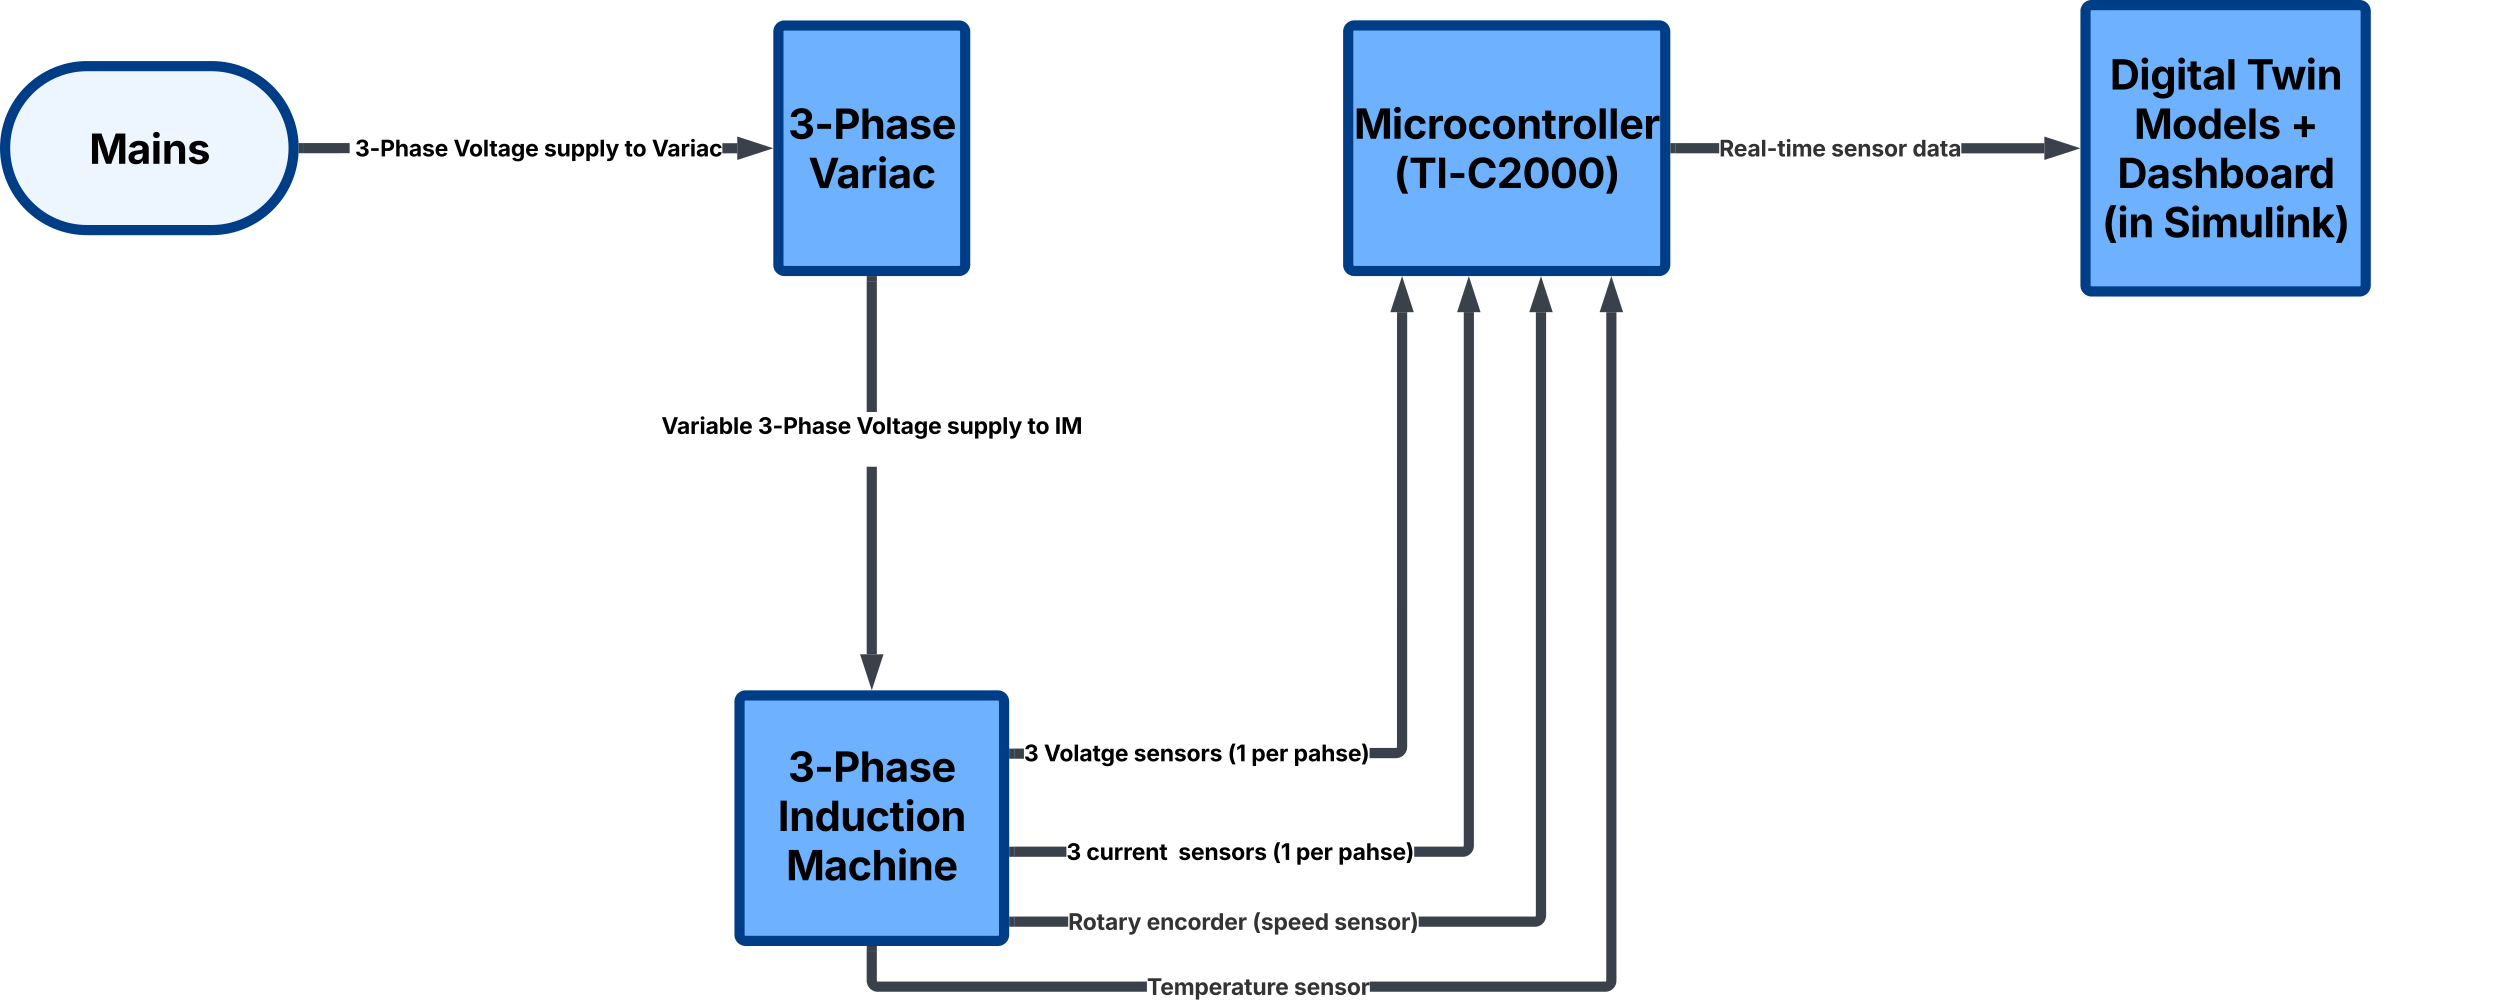 <svg xmlns="http://www.w3.org/2000/svg" xmlns:xlink="http://www.w3.org/1999/xlink" xmlns:lucid="lucid" width="2456.98" height="983.15"><g transform="translate(2125 185)" lucid:page-tab-id="0_0"><path d="M-1916.98-120c44.5 0 80.56 36.07 80.56 80.56 0 44.5-36.07 80.57-80.56 80.57h-122.46c-44.5 0-80.56-36.07-80.56-80.57 0-44.5 36.07-80.56 80.56-80.56z" stroke="#003d87" stroke-width="10" fill="#edf5ff"/><use xlink:href="#a" transform="matrix(1,0,0,1,-2115,-115) translate(77.684 91)"/><path d="M-1360-153.9a6 6 0 0 1 6-6h171.58a6 6 0 0 1 6 6V75.33a6 6 0 0 1-6 6H-1354a6 6 0 0 1-6-6z" stroke="#003d87" stroke-width="10" fill="#6db1ff"/><use xlink:href="#b" transform="matrix(1,0,0,1,-1348,-147.898) translate(-2.402 99.352)"/><use xlink:href="#c" transform="matrix(1,0,0,1,-1348,-147.898) translate(17.549 147.75)"/><path d="M-1400.44-44.26v9.95h-14.58v-9.96zm-425.98 9.8v-9.95h45.02v9.94z" stroke="#3a414a" stroke-width=".05" fill="#3a414a"/><path d="M-1826.3-34.46h-5.27l.15-4.92-.02-1.78-.16-3.25h5.3z" fill="#3a414a"/><path stroke="#3a414a" stroke-width=".05" fill="#3a414a"/><path d="M-1381.18-39.28l-14.27 4.63v-9.27z" fill="#3a414a"/><path d="M-1365.08-39.28l-35.34 11.48v-22.97z" stroke="#3a414a" stroke-width=".05" fill="#3a414a"/><use xlink:href="#d" transform="matrix(1,0,0,1,-1781.397,-52.804) translate(0 21.528)"/><use xlink:href="#e" transform="matrix(1,0,0,1,-1781.397,-52.804) translate(5.263 21.528)"/><use xlink:href="#f" transform="matrix(1,0,0,1,-1781.397,-52.804) translate(102.083 21.528)"/><use xlink:href="#g" transform="matrix(1,0,0,1,-1781.397,-52.804) translate(190.983 21.528)"/><use xlink:href="#h" transform="matrix(1,0,0,1,-1781.397,-52.804) translate(270.171 21.528)"/><use xlink:href="#i" transform="matrix(1,0,0,1,-1781.397,-52.804) translate(296.984 21.528)"/><path d="M-1398.2 504.48a6 6 0 0 1 6-6h248a6 6 0 0 1 6 6V733.7a6 6 0 0 1-6 6h-248a6 6 0 0 1-6-6z" stroke="#003d87" stroke-width="10" fill="#6db1ff"/><use xlink:href="#b" transform="matrix(1,0,0,1,-1386.211,510.481) translate(35.598 72.812)"/><use xlink:href="#j" transform="matrix(1,0,0,1,-1386.211,510.481) translate(25.646 121.211)"/><use xlink:href="#k" transform="matrix(1,0,0,1,-1386.211,510.481) translate(33.752 169.609)"/><path d="M-1263.24 458.04h-9.95V273.7h9.96zm0-238.13h-9.95V91.34h9.96z" stroke="#3a414a" stroke-width=".05" fill="#3a414a"/><path d="M-1263.24 91.46h-9.95v-5.13h9.96z" fill="#3a414a"/><path stroke="#3a414a" stroke-width=".05" fill="#3a414a"/><path d="M-1268.2 477.3l-4.65-14.26h9.27z" fill="#3a414a"/><path d="M-1268.2 493.4l-11.5-35.34h22.97z" stroke="#3a414a" stroke-width=".05" fill="#3a414a"/><use xlink:href="#l" transform="matrix(1,0,0,1,-1474.965,219.911) translate(0 21.528)"/><use xlink:href="#e" transform="matrix(1,0,0,1,-1474.965,219.911) translate(94.846 21.528)"/><use xlink:href="#f" transform="matrix(1,0,0,1,-1474.965,219.911) translate(191.667 21.528)"/><use xlink:href="#g" transform="matrix(1,0,0,1,-1474.965,219.911) translate(280.566 21.528)"/><use xlink:href="#h" transform="matrix(1,0,0,1,-1474.965,219.911) translate(359.755 21.528)"/><use xlink:href="#m" transform="matrix(1,0,0,1,-1474.965,219.911) translate(386.567 21.528)"/><use xlink:href="#n" transform="matrix(1,0,0,1,-1474.965,219.911) translate(0 48.416)"/><path d="M-800-154a6 6 0 0 1 6-6h299.58a6 6 0 0 1 6 6V75.33a6 6 0 0 1-6 6H-794a6 6 0 0 1-6-6z" stroke="#003d87" stroke-width="10" fill="#6db1ff"/><use xlink:href="#o" transform="matrix(1,0,0,1,-788,-148) translate(-6.371 99.352)"/><use xlink:href="#p" transform="matrix(1,0,0,1,-788,-148) translate(32.75 147.75)"/><path d="M-75.37-174a6 6 0 0 1 6-6H194a6 6 0 0 1 6 6V95.43a6 6 0 0 1-6 6H-69.37a6 6 0 0 1-6-6z" stroke="#003d87" stroke-width="10" fill="#6db1ff"/><use xlink:href="#q" transform="matrix(1,0,0,1,-63.368,-168) translate(11.918 71)"/><use xlink:href="#r" transform="matrix(1,0,0,1,-63.368,-168) translate(146.137 71)"/><use xlink:href="#s" transform="matrix(1,0,0,1,-63.368,-168) translate(35.648 119.398)"/><use xlink:href="#t" transform="matrix(1,0,0,1,-63.368,-168) translate(189.203 119.398)"/><use xlink:href="#u" transform="matrix(1,0,0,1,-63.368,-168) translate(19.35 167.797)"/><use xlink:href="#v" transform="matrix(1,0,0,1,-63.368,-168) translate(4.203 216.195)"/><use xlink:href="#w" transform="matrix(1,0,0,1,-63.368,-168) translate(64.496 216.195)"/><path d="M-1118.7 560.68h-9.5v-9.95h9.5zm376.62-11.38l-.12 1.52-.4 1.68-.66 1.6-.9 1.46-1.12 1.3-1.3 1.13-1.5.9-1.58.65-1.68.4-1.52.13h-26.1v-9.95h25.7l.36-.03.16-.04.14-.06.14-.08.12-.1.1-.12.1-.14.05-.15.04-.14.03-.35V121.8h9.95z" stroke="#3a414a" stroke-width=".05" fill="#3a414a"/><path d="M-1128.08 560.68h-5.13v-9.95h5.12z" fill="#3a414a"/><path stroke="#3a414a" stroke-width=".05" fill="#3a414a"/><path d="M-742.42 116.78h-9.27l4.65-14.27z" fill="#3a414a"/><path d="M-735.57 121.75h-22.97l11.5-35.34z" stroke="#3a414a" stroke-width=".05" fill="#3a414a"/><use xlink:href="#x" transform="matrix(1,0,0,1,-1118.688,541.658) translate(0 21.528)"/><use xlink:href="#y" transform="matrix(1,0,0,1,-1118.688,541.658) translate(19.607 21.528)"/><use xlink:href="#z" transform="matrix(1,0,0,1,-1118.688,541.658) translate(107.856 21.528)"/><use xlink:href="#A" transform="matrix(1,0,0,1,-1118.688,541.658) translate(200.206 21.528)"/><use xlink:href="#B" transform="matrix(1,0,0,1,-1118.688,541.658) translate(223.427 21.528)"/><use xlink:href="#C" transform="matrix(1,0,0,1,-1118.688,541.658) translate(264.985 21.528)"/><path d="M-1076.97 657.06h-51.24v-9.95h51.23zm400.5-10.78l-.12 1.52-.4 1.68-.65 1.6-.9 1.46-1.13 1.32-1.3 1.12-1.48.9-1.6.66-1.67.4-1.52.12h-47.88v-9.95h47.5l.34-.02.16-.04.15-.06.15-.08.12-.1.1-.12.08-.14.06-.14.05-.16.03-.35V121.77h9.95z" stroke="#3a414a" stroke-width=".05" fill="#3a414a"/><path d="M-1128.08 657.06h-5.13v-9.95h5.12z" fill="#3a414a"/><path stroke="#3a414a" stroke-width=".05" fill="#3a414a"/><path d="M-676.8 116.78h-9.28l4.63-14.27z" fill="#3a414a"/><path d="M-669.96 121.75h-22.97l11.48-35.34z" stroke="#3a414a" stroke-width=".05" fill="#3a414a"/><g><use xlink:href="#x" transform="matrix(1,0,0,1,-1076.966,638.64) translate(0 21.528)"/><use xlink:href="#D" transform="matrix(1,0,0,1,-1076.966,638.64) translate(19.607 21.528)"/><use xlink:href="#z" transform="matrix(1,0,0,1,-1076.966,638.64) translate(109.972 21.528)"/><use xlink:href="#A" transform="matrix(1,0,0,1,-1076.966,638.64) translate(202.322 21.528)"/><use xlink:href="#B" transform="matrix(1,0,0,1,-1076.966,638.64) translate(225.543 21.528)"/><use xlink:href="#C" transform="matrix(1,0,0,1,-1076.966,638.64) translate(267.101 21.528)"/></g><path d="M-1075.24 725.8h-52.97v-9.96h52.96zm469.7-10.8l-.13 1.53-.4 1.68-.66 1.6-.9 1.47-1.12 1.3-1.3 1.13-1.48.9-1.6.66-1.67.4-1.53.13h-114.34v-9.96h113.95l.36-.03.15-.03.14-.06.13-.07.12-.1.1-.13.08-.13.06-.15.04-.15.02-.36V121.8h9.96z" stroke="#3a414a" stroke-width=".05" fill="#3a414a"/><path d="M-1128.08 725.8h-5.13v-9.96h5.12z" fill="#3a414a"/><path stroke="#3a414a" stroke-width=".05" fill="#3a414a"/><path d="M-605.9 116.78h-9.26l4.64-14.27z" fill="#3a414a"/><path d="M-599.04 121.75H-622l11.48-35.34z" stroke="#3a414a" stroke-width=".05" fill="#3a414a"/><g><use xlink:href="#E" transform="matrix(1,0,0,1,-1075.24,707.366) translate(0 21.528)"/><use xlink:href="#F" transform="matrix(1,0,0,1,-1075.24,707.366) translate(77.138 21.528)"/><use xlink:href="#G" transform="matrix(1,0,0,1,-1075.24,707.366) translate(180.979 21.528)"/><use xlink:href="#H" transform="matrix(1,0,0,1,-1075.24,707.366) translate(261.556 21.528)"/></g><path d="M-1263.24 778.5l.03.37.03.15.06.15.07.13.1.12.13.1.13.1.15.05.15.04.35.03h264.23v9.95h-264.6l-1.53-.1-1.68-.42-1.6-.66-1.47-.9-1.3-1.12-1.13-1.3-.9-1.48-.66-1.6-.4-1.67-.13-1.52v-29.2h9.96zm726.85.4l-.1 1.53-.4 1.68-.67 1.6-.9 1.47-1.13 1.3-1.3 1.13-1.48.9-1.6.66-1.67.4-1.52.12h-231.5v-9.95h231.1l.36-.02.15-.03.14-.06.13-.07.12-.1.1-.13.08-.13.06-.15.03-.15.03-.36V121.8h9.95z" stroke="#3a414a" stroke-width=".05" fill="#3a414a"/><path d="M-1263.24 749.84h-9.95v-5.13h9.96z" fill="#3a414a"/><path stroke="#3a414a" stroke-width=".05" fill="#3a414a"/><path d="M-536.73 116.78H-546l4.63-14.27z" fill="#3a414a"/><path d="M-529.88 121.75h-22.97l11.48-35.34z" stroke="#3a414a" stroke-width=".05" fill="#3a414a"/><g><use xlink:href="#I" transform="matrix(1,0,0,1,-997.795,771.265) translate(0 21.528)"/><use xlink:href="#J" transform="matrix(1,0,0,1,-997.795,771.265) translate(144.488 21.528)"/></g><path d="M-115.8-44.26l-.02 9.95-81.6-.02v-9.95zm-319.62-.04v9.95h-43v-9.96z" stroke="#3a414a" stroke-width=".05" fill="#3a414a"/><path d="M-478.3-44.3v9.94h-5.12v-9.95z" fill="#3a414a"/><path stroke="#3a414a" stroke-width=".05" fill="#3a414a"/><path d="M-96.55-39.28l-14.27 4.63v-9.27z" fill="#3a414a"/><path d="M-80.45-39.28L-115.8-27.8v-22.97z" stroke="#3a414a" stroke-width=".05" fill="#3a414a"/><g><use xlink:href="#K" transform="matrix(1,0,0,1,-435.42,-52.757) translate(0 21.528)"/><use xlink:href="#L" transform="matrix(1,0,0,1,-435.42,-52.757) translate(110.037 21.528)"/><use xlink:href="#M" transform="matrix(1,0,0,1,-435.42,-52.757) translate(189.941 21.528)"/></g><defs><path d="M135 0v-1490h468l242 684c30 94 76 293 111 455 34-161 80-360 110-455l238-684h470V0h-307c0-447-3-765 11-1227-122 503-246 788-395 1227H826C676-435 552-717 427-1215c15 453 11 775 11 1215H135" id="N"/><path d="M440 22C227 22 68-92 68-313c0-250 202-322 422-343 195-21 271-24 271-105 0-95-63-149-175-149-116 0-187 57-211 129l-275-46c57-194 237-305 487-305 240 0 474 108 474 379V0H777v-155h-10C713-51 605 22 440 22zm85-211c140 0 238-93 238-211v-121c-37 26-156 42-222 51-111 16-185 59-185 149 0 87 70 132 169 132" id="O"/><path d="M128 0v-1118h300V0H128zm150-1264c-91 0-165-68-165-154 0-85 74-154 165-154 90 0 165 69 165 154 0 86-75 154-165 154" id="P"/><path d="M428-647V0H128v-1118h283l4 231c63-156 176-245 348-245 232 0 384 159 384 421V0H847v-659c0-139-76-222-202-222-128 0-217 86-217 234" id="Q"/><path d="M572 22C302 22 117-98 78-306l279-48c29 105 101 156 224 156 114 0 185-48 185-115 0-118-228-130-337-155-215-49-322-150-322-317 0-215 187-347 470-347 265 0 424 116 466 298l-266 47c-24-76-87-130-196-130-98 0-174 46-174 113 0 56 38 95 144 117l201 40c216 44 320 143 320 302 0 220-207 367-500 367" id="R"/><g id="a"><use transform="matrix(0.02,0,0,0.02,0,0)" xlink:href="#N"/><use transform="matrix(0.02,0,0,0.02,37.266,0)" xlink:href="#O"/><use transform="matrix(0.02,0,0,0.02,60.488,0)" xlink:href="#P"/><use transform="matrix(0.02,0,0,0.02,71.328,0)" xlink:href="#Q"/><use transform="matrix(0.02,0,0,0.02,96.23,0)" xlink:href="#R"/></g><path d="M659 20C335 20 103-159 99-418h307c5 112 113 185 254 185 147 0 250-83 250-204 0-123-105-209-278-209H494v-227h138c145 0 246-81 246-200 0-115-87-193-216-193-130 0-237 73-240 189H128c4-255 233-433 536-433 306 0 510 185 510 418 0 167-114 285-279 317v11c217 29 333 162 333 347 0 254-237 437-569 437" id="S"/><path d="M818-733v240H140v-240h678" id="T"/><path d="M135 0v-1490h581c339 0 533 210 533 503 0 295-197 500-540 500H440V0H135zm305-733h220c186 0 274-104 274-254s-88-251-275-251H440v505" id="U"/><path d="M428-647V0H128v-1490h294v586c65-146 175-228 341-228 232 0 385 159 385 421V0H847v-659c0-139-76-222-202-222-128 0-217 86-217 234" id="V"/><path d="M633 22C291 22 81-200 81-553c0-345 210-579 537-579 292 0 525 185 525 567v84H378c7 183 109 277 260 277 105 0 184-46 216-132l272 51C1071-99 893 22 633 22zM380-669h474c-15-146-94-237-233-237-143 0-229 99-241 237" id="W"/><g id="b"><use transform="matrix(0.02,0,0,0.02,0,0)" xlink:href="#S"/><use transform="matrix(0.02,0,0,0.02,25.82,0)" xlink:href="#T"/><use transform="matrix(0.02,0,0,0.02,44.531,0)" xlink:href="#U"/><use transform="matrix(0.02,0,0,0.02,70.449,0)" xlink:href="#V"/><use transform="matrix(0.02,0,0,0.02,95.352,0)" xlink:href="#O"/><use transform="matrix(0.02,0,0,0.02,118.574,0)" xlink:href="#R"/><use transform="matrix(0.02,0,0,0.02,140.977,0)" xlink:href="#W"/></g><path d="M571 0L49-1490h339c138 427 271 775 384 1244 111-471 237-815 371-1244h337L970 0H571" id="X"/><path d="M128 0v-1118h290v195h12c54-169 184-238 367-200v268c-27-8-86-15-130-15-138 0-239 95-239 234V0H128" id="Y"/><path d="M628 22C291 22 81-210 81-554c0-346 210-578 547-578 265 0 455 142 497 372l-279 52c-25-116-99-188-215-188-160 0-244 139-244 341 0 200 84 341 244 341 116 0 193-74 217-195l279 51C1085-123 896 22 628 22" id="Z"/><g id="c"><use transform="matrix(0.02,0,0,0.02,0,0)" xlink:href="#X"/><use transform="matrix(0.02,0,0,0.02,27.5,0)" xlink:href="#O"/><use transform="matrix(0.02,0,0,0.02,50.723,0)" xlink:href="#Y"/><use transform="matrix(0.02,0,0,0.02,67.305,0)" xlink:href="#P"/><use transform="matrix(0.02,0,0,0.02,78.145,0)" xlink:href="#O"/><use transform="matrix(0.02,0,0,0.02,101.367,0)" xlink:href="#Z"/></g><g id="e"><use transform="matrix(0.011,0,0,0.011,0,0)" xlink:href="#S"/><use transform="matrix(0.011,0,0,0.011,14.345,0)" xlink:href="#T"/><use transform="matrix(0.011,0,0,0.011,24.74,0)" xlink:href="#U"/><use transform="matrix(0.011,0,0,0.011,39.138,0)" xlink:href="#V"/><use transform="matrix(0.011,0,0,0.011,52.973,0)" xlink:href="#O"/><use transform="matrix(0.011,0,0,0.011,65.875,0)" xlink:href="#R"/><use transform="matrix(0.011,0,0,0.011,78.32,0)" xlink:href="#W"/></g><path d="M628 22C291 22 81-210 81-554c0-346 210-578 547-578 336 0 547 232 547 578 0 344-211 576-547 576zm0-236c160 0 242-146 242-341 0-197-82-341-242-341S387-753 387-555c0 195 81 341 241 341" id="aa"/><path d="M428-1490V0H128v-1490h300" id="ab"/><path d="M683-1118v229H474v562c0 71 29 104 102 104 23 0 73-7 95-13l43 225C647 9 580 16 520 16 296 16 174-96 174-301v-588H20v-229h154v-266h300v266h209" id="ac"/><path d="M625 442c-280 0-454-114-503-274l258-72c28 63 97 128 243 128 153 0 246-69 246-216v-206h-23C805-108 717-16 536-16 284-16 81-191 81-561c0-378 208-571 456-571 188 0 280 113 321 202h13v-188h295V-9c0 303-226 451-541 451zm5-686c153 0 240-119 240-319 0-198-86-329-240-329-158 0-241 137-241 329 0 195 85 319 241 319" id="ad"/><g id="f"><use transform="matrix(0.011,0,0,0.011,0,0)" xlink:href="#X"/><use transform="matrix(0.011,0,0,0.011,15.234,0)" xlink:href="#aa"/><use transform="matrix(0.011,0,0,0.011,28.863,0)" xlink:href="#ab"/><use transform="matrix(0.011,0,0,0.011,35.211,0)" xlink:href="#ac"/><use transform="matrix(0.011,0,0,0.011,43.457,0)" xlink:href="#O"/><use transform="matrix(0.011,0,0,0.011,56.359,0)" xlink:href="#ad"/><use transform="matrix(0.011,0,0,0.011,70.399,0)" xlink:href="#W"/></g><path d="M513 14c-232 0-385-159-385-421v-711h300v659c0 139 76 222 202 222 127 0 217-86 217-234v-647h301V0H864l-4-232C797-74 683 14 513 14" id="ae"/><path d="M128 418v-1536h295v188h14c41-89 129-202 319-202 248 0 453 193 453 575 0 372-197 576-455 576-183 0-275-108-317-198h-9v597H128zm534-640c156 0 240-139 240-336 0-196-83-334-240-334-154 0-241 131-241 334 0 202 88 336 241 336" id="af"/><path d="M120 396l69-226c123 42 245 23 254-107l8-60L31-1118h319c87 288 199 559 259 872 72-308 185-583 277-872h315L726 132c-68 181-186 294-410 294-79 0-153-13-196-30" id="ag"/><g id="g"><use transform="matrix(0.011,0,0,0.011,0,0)" xlink:href="#R"/><use transform="matrix(0.011,0,0,0.011,12.446,0)" xlink:href="#ae"/><use transform="matrix(0.011,0,0,0.011,26.28,0)" xlink:href="#af"/><use transform="matrix(0.011,0,0,0.011,40.289,0)" xlink:href="#af"/><use transform="matrix(0.011,0,0,0.011,54.297,0)" xlink:href="#ab"/><use transform="matrix(0.011,0,0,0.011,60.547,0)" xlink:href="#ag"/></g><g id="h"><use transform="matrix(0.011,0,0,0.011,0,0)" xlink:href="#ac"/><use transform="matrix(0.011,0,0,0.011,7.921,0)" xlink:href="#aa"/></g><g id="i"><use transform="matrix(0.011,0,0,0.011,0,0)" xlink:href="#X"/><use transform="matrix(0.011,0,0,0.011,15.278,0)" xlink:href="#O"/><use transform="matrix(0.011,0,0,0.011,28.179,0)" xlink:href="#Y"/><use transform="matrix(0.011,0,0,0.011,37.391,0)" xlink:href="#P"/><use transform="matrix(0.011,0,0,0.011,43.414,0)" xlink:href="#O"/><use transform="matrix(0.011,0,0,0.011,56.315,0)" xlink:href="#Z"/></g><path d="M440-1490V0H135v-1490h305" id="ah"/><path d="M537 19C279 19 81-185 81-557c0-382 206-575 454-575 190 0 278 113 318 202h10v-560h300V0H868v-179h-15C812-89 719 19 537 19zm92-241c153 0 240-134 240-336 0-203-86-334-240-334-158 0-240 138-240 334 0 197 84 336 240 336" id="ai"/><g id="j"><use transform="matrix(0.02,0,0,0.02,0,0)" xlink:href="#ah"/><use transform="matrix(0.02,0,0,0.02,11.23,0)" xlink:href="#Q"/><use transform="matrix(0.02,0,0,0.02,36.133,0)" xlink:href="#ai"/><use transform="matrix(0.02,0,0,0.02,61.348,0)" xlink:href="#ae"/><use transform="matrix(0.02,0,0,0.02,86.25,0)" xlink:href="#Z"/><use transform="matrix(0.02,0,0,0.02,109.785,0)" xlink:href="#ac"/><use transform="matrix(0.02,0,0,0.02,124.434,0)" xlink:href="#P"/><use transform="matrix(0.02,0,0,0.02,135.273,0)" xlink:href="#aa"/><use transform="matrix(0.02,0,0,0.02,159.805,0)" xlink:href="#Q"/></g><g id="k"><use transform="matrix(0.02,0,0,0.02,0,0)" xlink:href="#N"/><use transform="matrix(0.02,0,0,0.02,37.266,0)" xlink:href="#O"/><use transform="matrix(0.02,0,0,0.02,60.488,0)" xlink:href="#Z"/><use transform="matrix(0.02,0,0,0.02,84.023,0)" xlink:href="#V"/><use transform="matrix(0.02,0,0,0.02,108.926,0)" xlink:href="#P"/><use transform="matrix(0.02,0,0,0.02,119.766,0)" xlink:href="#Q"/><use transform="matrix(0.02,0,0,0.02,144.668,0)" xlink:href="#W"/></g><path d="M754 19C571 19 479-89 437-179h-14V0H128v-1490h300v560h9c41-89 129-202 319-202 248 0 453 193 453 575 0 372-197 576-455 576zm-92-241c156 0 240-139 240-336 0-196-83-334-240-334-154 0-241 131-241 334 0 202 88 336 241 336" id="aj"/><g id="l"><use transform="matrix(0.011,0,0,0.011,0,0)" xlink:href="#X"/><use transform="matrix(0.011,0,0,0.011,15.278,0)" xlink:href="#O"/><use transform="matrix(0.011,0,0,0.011,28.179,0)" xlink:href="#Y"/><use transform="matrix(0.011,0,0,0.011,37.391,0)" xlink:href="#P"/><use transform="matrix(0.011,0,0,0.011,43.414,0)" xlink:href="#O"/><use transform="matrix(0.011,0,0,0.011,56.315,0)" xlink:href="#aj"/><use transform="matrix(0.011,0,0,0.011,70.323,0)" xlink:href="#ab"/><use transform="matrix(0.011,0,0,0.011,76.345,0)" xlink:href="#W"/></g><g id="m"><use transform="matrix(0.011,0,0,0.011,0,0)" xlink:href="#ah"/><use transform="matrix(0.011,0,0,0.011,6.239,0)" xlink:href="#N"/></g><g id="o"><use transform="matrix(0.02,0,0,0.02,0,0)" xlink:href="#N"/><use transform="matrix(0.02,0,0,0.02,37.266,0)" xlink:href="#P"/><use transform="matrix(0.02,0,0,0.02,48.105,0)" xlink:href="#Z"/><use transform="matrix(0.02,0,0,0.02,71.641,0)" xlink:href="#Y"/><use transform="matrix(0.02,0,0,0.02,86.953,0)" xlink:href="#aa"/><use transform="matrix(0.02,0,0,0.02,111.484,0)" xlink:href="#Z"/><use transform="matrix(0.02,0,0,0.02,135.02,0)" xlink:href="#aa"/><use transform="matrix(0.02,0,0,0.02,159.551,0)" xlink:href="#Q"/><use transform="matrix(0.02,0,0,0.02,184.453,0)" xlink:href="#ac"/><use transform="matrix(0.02,0,0,0.02,199.102,0)" xlink:href="#Y"/><use transform="matrix(0.02,0,0,0.02,214.414,0)" xlink:href="#aa"/><use transform="matrix(0.02,0,0,0.02,238.945,0)" xlink:href="#ab"/><use transform="matrix(0.02,0,0,0.02,249.785,0)" xlink:href="#ab"/><use transform="matrix(0.02,0,0,0.02,260.625,0)" xlink:href="#W"/><use transform="matrix(0.02,0,0,0.02,284.453,0)" xlink:href="#Y"/></g><path d="M169-607c0-330 107-732 258-974h279c-145 311-231 674-231 974 0 262 67 512 231 886H427C258-1 169-307 169-607" id="ak"/><path d="M75-1237v-253h1217v253H837V0H531v-1237H75" id="al"/><path d="M786 20C389 20 94-260 94-744c0-487 299-766 692-766 339 0 597 194 641 529h-309c-28-162-156-258-326-258-233 0-388 179-388 495 0 323 157 493 387 493 170 0 298-97 328-259h309c-34 277-266 530-642 530" id="am"/><path d="M124 0v-220l528-495c135-132 210-216 210-336 0-133-98-215-231-215-139 0-229 88-229 233H110c0-290 214-477 523-477 315 0 525 182 525 440 0 167-80 305-385 586L548-262v11h630V0H124" id="an"/><path d="M690 20C314 20 94-261 94-744c0-482 221-766 596-766 376 0 597 284 597 766 0 483-219 764-597 764zm0-253c184 0 286-184 286-511 0-328-102-514-286-514-183 0-285 187-285 514s101 511 285 511" id="ao"/><path d="M67 279c166-379 230-627 230-886 0-300-86-663-230-974h278c151 241 258 644 258 974 0 302-90 608-258 886H67" id="ap"/><g id="p"><use transform="matrix(0.02,0,0,0.02,0,0)" xlink:href="#ak"/><use transform="matrix(0.02,0,0,0.02,15.078,0)" xlink:href="#al"/><use transform="matrix(0.02,0,0,0.02,41.777,0)" xlink:href="#ah"/><use transform="matrix(0.02,0,0,0.02,53.008,0)" xlink:href="#T"/><use transform="matrix(0.02,0,0,0.02,71.719,0)" xlink:href="#am"/><use transform="matrix(0.02,0,0,0.02,101.309,0)" xlink:href="#an"/><use transform="matrix(0.02,0,0,0.02,126.504,0)" xlink:href="#ao"/><use transform="matrix(0.02,0,0,0.02,153.477,0)" xlink:href="#ao"/><use transform="matrix(0.02,0,0,0.02,180.449,0)" xlink:href="#ao"/><use transform="matrix(0.02,0,0,0.02,207.422,0)" xlink:href="#ap"/></g><path d="M659 0H135v-1490h529c448 0 721 280 721 744 0 466-273 746-726 746zM440-263h204c287 0 437-148 437-483 0-333-150-481-435-481H440v964" id="aq"/><g id="q"><use transform="matrix(0.02,0,0,0.02,0,0)" xlink:href="#aq"/><use transform="matrix(0.02,0,0,0.02,28.887,0)" xlink:href="#P"/><use transform="matrix(0.02,0,0,0.02,39.727,0)" xlink:href="#ad"/><use transform="matrix(0.02,0,0,0.02,65,0)" xlink:href="#P"/><use transform="matrix(0.02,0,0,0.02,75.84,0)" xlink:href="#ac"/><use transform="matrix(0.02,0,0,0.02,90.684,0)" xlink:href="#O"/><use transform="matrix(0.02,0,0,0.02,113.906,0)" xlink:href="#ab"/></g><path d="M361 0L31-1118h315c68 295 127 523 188 845 63-317 128-551 199-845h276c71 296 131 525 196 846 57-321 119-552 186-846h319L1378 0h-305c-73-261-148-486-204-771C813-484 740-261 666 0H361" id="ar"/><g id="r"><use transform="matrix(0.02,0,0,0.02,0,0)" xlink:href="#al"/><use transform="matrix(0.02,0,0,0.02,24.199,0)" xlink:href="#ar"/><use transform="matrix(0.02,0,0,0.02,58.203,0)" xlink:href="#P"/><use transform="matrix(0.02,0,0,0.02,69.043,0)" xlink:href="#Q"/></g><g id="s"><use transform="matrix(0.02,0,0,0.02,0,0)" xlink:href="#N"/><use transform="matrix(0.02,0,0,0.02,37.266,0)" xlink:href="#aa"/><use transform="matrix(0.02,0,0,0.02,61.797,0)" xlink:href="#ai"/><use transform="matrix(0.02,0,0,0.02,87.012,0)" xlink:href="#W"/><use transform="matrix(0.02,0,0,0.02,110.84,0)" xlink:href="#ab"/><use transform="matrix(0.02,0,0,0.02,121.68,0)" xlink:href="#R"/></g><path d="M568-82v-393H183v-240h385v-393h254v393h386v240H822v393H568" id="as"/><use transform="matrix(0.02,0,0,0.02,0,0)" xlink:href="#as" id="t"/><g id="u"><use transform="matrix(0.02,0,0,0.02,0,0)" xlink:href="#aq"/><use transform="matrix(0.02,0,0,0.02,28.887,0)" xlink:href="#O"/><use transform="matrix(0.02,0,0,0.02,52.109,0)" xlink:href="#R"/><use transform="matrix(0.02,0,0,0.02,74.512,0)" xlink:href="#V"/><use transform="matrix(0.02,0,0,0.02,99.414,0)" xlink:href="#aj"/><use transform="matrix(0.02,0,0,0.02,124.629,0)" xlink:href="#aa"/><use transform="matrix(0.02,0,0,0.02,149.551,0)" xlink:href="#O"/><use transform="matrix(0.02,0,0,0.02,172.773,0)" xlink:href="#Y"/><use transform="matrix(0.02,0,0,0.02,188.086,0)" xlink:href="#ai"/></g><g id="v"><use transform="matrix(0.02,0,0,0.02,0,0)" xlink:href="#ak"/><use transform="matrix(0.02,0,0,0.02,15.078,0)" xlink:href="#P"/><use transform="matrix(0.02,0,0,0.02,25.918,0)" xlink:href="#Q"/></g><path d="M681 22C323 22 94-145 85-462h297c10 151 131 226 296 226 163 0 271-77 271-190 0-102-95-149-257-189l-164-41c-252-61-403-188-403-405 0-269 236-449 560-449 330 0 546 183 551 445H941c-11-119-106-188-259-188-156 0-244 72-244 172-3 156 226 185 373 221 250 61 445 186 445 436 0 271-213 446-575 446" id="at"/><path d="M128 0v-1118h278l12 217c60-163 185-234 319-234 143 0 236 81 288 251 63-172 205-251 359-251 205 0 357 138 357 381V0h-301v-697c0-126-76-187-177-187-114 0-184 79-184 196V0H789v-705c0-109-72-179-174-179-106 0-187 74-187 208V0H128" id="au"/><path d="M128 0v-1490h300v802h17l366-430h347L740-633 1179 0H826L514-456l-86 97V0H128" id="av"/><g id="w"><use transform="matrix(0.02,0,0,0.02,0,0)" xlink:href="#at"/><use transform="matrix(0.02,0,0,0.02,26.191,0)" xlink:href="#P"/><use transform="matrix(0.02,0,0,0.02,37.031,0)" xlink:href="#au"/><use transform="matrix(0.02,0,0,0.02,73.535,0)" xlink:href="#ae"/><use transform="matrix(0.02,0,0,0.02,98.438,0)" xlink:href="#ab"/><use transform="matrix(0.02,0,0,0.02,109.277,0)" xlink:href="#P"/><use transform="matrix(0.02,0,0,0.02,120.117,0)" xlink:href="#Q"/><use transform="matrix(0.02,0,0,0.02,145.02,0)" xlink:href="#av"/><use transform="matrix(0.02,0,0,0.02,168.223,0)" xlink:href="#ap"/></g><use transform="matrix(0.011,0,0,0.011,0,0)" xlink:href="#S" id="x"/><g id="y"><use transform="matrix(0.011,0,0,0.011,0,0)" xlink:href="#X"/><use transform="matrix(0.011,0,0,0.011,15.234,0)" xlink:href="#aa"/><use transform="matrix(0.011,0,0,0.011,28.863,0)" xlink:href="#ab"/><use transform="matrix(0.011,0,0,0.011,34.885,0)" xlink:href="#O"/><use transform="matrix(0.011,0,0,0.011,47.786,0)" xlink:href="#ac"/><use transform="matrix(0.011,0,0,0.011,55.707,0)" xlink:href="#ad"/><use transform="matrix(0.011,0,0,0.011,69.748,0)" xlink:href="#W"/></g><g id="z"><use transform="matrix(0.011,0,0,0.011,0,0)" xlink:href="#R"/><use transform="matrix(0.011,0,0,0.011,12.446,0)" xlink:href="#W"/><use transform="matrix(0.011,0,0,0.011,25.684,0)" xlink:href="#Q"/><use transform="matrix(0.011,0,0,0.011,39.518,0)" xlink:href="#R"/><use transform="matrix(0.011,0,0,0.011,51.964,0)" xlink:href="#aa"/><use transform="matrix(0.011,0,0,0.011,65.592,0)" xlink:href="#Y"/><use transform="matrix(0.011,0,0,0.011,74.642,0)" xlink:href="#R"/></g><path d="M749-1490V0H444v-1221h-10L93-980v-279l329-231h327" id="aw"/><g id="A"><use transform="matrix(0.011,0,0,0.011,0,0)" xlink:href="#ak"/><use transform="matrix(0.011,0,0,0.011,8.377,0)" xlink:href="#aw"/></g><g id="B"><use transform="matrix(0.011,0,0,0.011,0,0)" xlink:href="#af"/><use transform="matrix(0.011,0,0,0.011,14.008,0)" xlink:href="#W"/><use transform="matrix(0.011,0,0,0.011,27.246,0)" xlink:href="#Y"/></g><g id="C"><use transform="matrix(0.011,0,0,0.011,0,0)" xlink:href="#af"/><use transform="matrix(0.011,0,0,0.011,14.225,0)" xlink:href="#O"/><use transform="matrix(0.011,0,0,0.011,27.127,0)" xlink:href="#V"/><use transform="matrix(0.011,0,0,0.011,40.961,0)" xlink:href="#R"/><use transform="matrix(0.011,0,0,0.011,53.407,0)" xlink:href="#W"/><use transform="matrix(0.011,0,0,0.011,66.363,0)" xlink:href="#ap"/></g><g id="D"><use transform="matrix(0.011,0,0,0.011,0,0)" xlink:href="#Z"/><use transform="matrix(0.011,0,0,0.011,13.075,0)" xlink:href="#ae"/><use transform="matrix(0.011,0,0,0.011,26.91,0)" xlink:href="#Y"/><use transform="matrix(0.011,0,0,0.011,36.122,0)" xlink:href="#Y"/><use transform="matrix(0.011,0,0,0.011,44.629,0)" xlink:href="#W"/><use transform="matrix(0.011,0,0,0.011,57.867,0)" xlink:href="#Q"/><use transform="matrix(0.011,0,0,0.011,71.701,0)" xlink:href="#ac"/></g><path fill="#333" d="M135 0v-1490h581c339 0 533 192 533 485 0 204-94 351-264 424L1302 0H964L680-532H440V0H135zm305-779h220c186 0 274-77 274-226 0-150-88-233-275-233H440v459" id="ax"/><path fill="#333" d="M628 22C291 22 81-210 81-554c0-346 210-578 547-578 336 0 547 232 547 578 0 344-211 576-547 576zm0-236c160 0 242-146 242-341 0-197-82-341-242-341S387-753 387-555c0 195 81 341 241 341" id="ay"/><path fill="#333" d="M683-1118v229H474v562c0 71 29 104 102 104 23 0 73-7 95-13l43 225C647 9 580 16 520 16 296 16 174-96 174-301v-588H20v-229h154v-266h300v266h209" id="az"/><path fill="#333" d="M440 22C227 22 68-92 68-313c0-250 202-322 422-343 195-21 271-24 271-105 0-95-63-149-175-149-116 0-187 57-211 129l-275-46c57-194 237-305 487-305 240 0 474 108 474 379V0H777v-155h-10C713-51 605 22 440 22zm85-211c140 0 238-93 238-211v-121c-37 26-156 42-222 51-111 16-185 59-185 149 0 87 70 132 169 132" id="aA"/><path fill="#333" d="M128 0v-1118h290v195h12c54-169 184-238 367-200v268c-27-8-86-15-130-15-138 0-239 95-239 234V0H128" id="aB"/><path fill="#333" d="M120 396l69-226c123 42 245 23 254-107l8-60L31-1118h319c87 288 199 559 259 872 72-308 185-583 277-872h315L726 132c-68 181-186 294-410 294-79 0-153-13-196-30" id="aC"/><g id="E"><use transform="matrix(0.011,0,0,0.011,0,0)" xlink:href="#ax"/><use transform="matrix(0.011,0,0,0.011,14.323,0)" xlink:href="#ay"/><use transform="matrix(0.011,0,0,0.011,27.951,0)" xlink:href="#az"/><use transform="matrix(0.011,0,0,0.011,36.198,0)" xlink:href="#aA"/><use transform="matrix(0.011,0,0,0.011,49.099,0)" xlink:href="#aB"/><use transform="matrix(0.011,0,0,0.011,58.496,0)" xlink:href="#aC"/></g><path fill="#333" d="M633 22C291 22 81-200 81-553c0-345 210-579 537-579 292 0 525 185 525 567v84H378c7 183 109 277 260 277 105 0 184-46 216-132l272 51C1071-99 893 22 633 22zM380-669h474c-15-146-94-237-233-237-143 0-229 99-241 237" id="aD"/><path fill="#333" d="M428-647V0H128v-1118h283l4 231c63-156 176-245 348-245 232 0 384 159 384 421V0H847v-659c0-139-76-222-202-222-128 0-217 86-217 234" id="aE"/><path fill="#333" d="M628 22C291 22 81-210 81-554c0-346 210-578 547-578 265 0 455 142 497 372l-279 52c-25-116-99-188-215-188-160 0-244 139-244 341 0 200 84 341 244 341 116 0 193-74 217-195l279 51C1085-123 896 22 628 22" id="aF"/><path fill="#333" d="M537 19C279 19 81-185 81-557c0-382 206-575 454-575 190 0 278 113 318 202h10v-560h300V0H868v-179h-15C812-89 719 19 537 19zm92-241c153 0 240-134 240-336 0-203-86-334-240-334-158 0-240 138-240 334 0 197 84 336 240 336" id="aG"/><g id="F"><use transform="matrix(0.011,0,0,0.011,0,0)" xlink:href="#aD"/><use transform="matrix(0.011,0,0,0.011,13.238,0)" xlink:href="#aE"/><use transform="matrix(0.011,0,0,0.011,27.072,0)" xlink:href="#aF"/><use transform="matrix(0.011,0,0,0.011,40.148,0)" xlink:href="#ay"/><use transform="matrix(0.011,0,0,0.011,53.776,0)" xlink:href="#aB"/><use transform="matrix(0.011,0,0,0.011,62.283,0)" xlink:href="#aG"/><use transform="matrix(0.011,0,0,0.011,76.291,0)" xlink:href="#aD"/><use transform="matrix(0.011,0,0,0.011,89.529,0)" xlink:href="#aB"/></g><path fill="#333" d="M169-607c0-330 107-732 258-974h279c-145 311-231 674-231 974 0 262 67 512 231 886H427C258-1 169-307 169-607" id="aH"/><path fill="#333" d="M572 22C302 22 117-98 78-306l279-48c29 105 101 156 224 156 114 0 185-48 185-115 0-118-228-130-337-155-215-49-322-150-322-317 0-215 187-347 470-347 265 0 424 116 466 298l-266 47c-24-76-87-130-196-130-98 0-174 46-174 113 0 56 38 95 144 117l201 40c216 44 320 143 320 302 0 220-207 367-500 367" id="aI"/><path fill="#333" d="M128 418v-1536h295v188h14c41-89 129-202 319-202 248 0 453 193 453 575 0 372-197 576-455 576-183 0-275-108-317-198h-9v597H128zm534-640c156 0 240-139 240-336 0-196-83-334-240-334-154 0-241 131-241 334 0 202 88 336 241 336" id="aJ"/><g id="G"><use transform="matrix(0.011,0,0,0.011,0,0)" xlink:href="#aH"/><use transform="matrix(0.011,0,0,0.011,8.377,0)" xlink:href="#aI"/><use transform="matrix(0.011,0,0,0.011,20.822,0)" xlink:href="#aJ"/><use transform="matrix(0.011,0,0,0.011,34.831,0)" xlink:href="#aD"/><use transform="matrix(0.011,0,0,0.011,48.069,0)" xlink:href="#aD"/><use transform="matrix(0.011,0,0,0.011,61.306,0)" xlink:href="#aG"/></g><path fill="#333" d="M67 279c166-379 230-627 230-886 0-300-86-663-230-974h278c151 241 258 644 258 974 0 302-90 608-258 886H67" id="aK"/><g id="H"><use transform="matrix(0.011,0,0,0.011,0,0)" xlink:href="#aI"/><use transform="matrix(0.011,0,0,0.011,12.446,0)" xlink:href="#aD"/><use transform="matrix(0.011,0,0,0.011,25.684,0)" xlink:href="#aE"/><use transform="matrix(0.011,0,0,0.011,39.518,0)" xlink:href="#aI"/><use transform="matrix(0.011,0,0,0.011,51.964,0)" xlink:href="#ay"/><use transform="matrix(0.011,0,0,0.011,65.592,0)" xlink:href="#aB"/><use transform="matrix(0.011,0,0,0.011,74.642,0)" xlink:href="#aK"/></g><path fill="#333" d="M75-1237v-253h1217v253H837V0H531v-1237H75" id="aL"/><path fill="#333" d="M128 0v-1118h278l12 217c60-163 185-234 319-234 143 0 236 81 288 251 63-172 205-251 359-251 205 0 357 138 357 381V0h-301v-697c0-126-76-187-177-187-114 0-184 79-184 196V0H789v-705c0-109-72-179-174-179-106 0-187 74-187 208V0H128" id="aM"/><path fill="#333" d="M513 14c-232 0-385-159-385-421v-711h300v659c0 139 76 222 202 222 127 0 217-86 217-234v-647h301V0H864l-4-232C797-74 683 14 513 14" id="aN"/><g id="I"><use transform="matrix(0.011,0,0,0.011,0,0)" xlink:href="#aL"/><use transform="matrix(0.011,0,0,0.011,13.097,0)" xlink:href="#aD"/><use transform="matrix(0.011,0,0,0.011,26.335,0)" xlink:href="#aM"/><use transform="matrix(0.011,0,0,0.011,46.615,0)" xlink:href="#aJ"/><use transform="matrix(0.011,0,0,0.011,60.623,0)" xlink:href="#aD"/><use transform="matrix(0.011,0,0,0.011,73.861,0)" xlink:href="#aB"/><use transform="matrix(0.011,0,0,0.011,82.606,0)" xlink:href="#aA"/><use transform="matrix(0.011,0,0,0.011,95.508,0)" xlink:href="#az"/><use transform="matrix(0.011,0,0,0.011,103.646,0)" xlink:href="#aN"/><use transform="matrix(0.011,0,0,0.011,117.48,0)" xlink:href="#aB"/><use transform="matrix(0.011,0,0,0.011,125.987,0)" xlink:href="#aD"/></g><g id="J"><use transform="matrix(0.011,0,0,0.011,0,0)" xlink:href="#aI"/><use transform="matrix(0.011,0,0,0.011,12.446,0)" xlink:href="#aD"/><use transform="matrix(0.011,0,0,0.011,25.684,0)" xlink:href="#aE"/><use transform="matrix(0.011,0,0,0.011,39.518,0)" xlink:href="#aI"/><use transform="matrix(0.011,0,0,0.011,51.964,0)" xlink:href="#ay"/><use transform="matrix(0.011,0,0,0.011,65.592,0)" xlink:href="#aB"/></g><path fill="#333" d="M428-1490V0H128v-1490h300" id="aO"/><path fill="#333" d="M818-733v240H140v-240h678" id="aP"/><path fill="#333" d="M128 0v-1118h300V0H128zm150-1264c-91 0-165-68-165-154 0-85 74-154 165-154 90 0 165 69 165 154 0 86-75 154-165 154" id="aQ"/><g id="K"><use transform="matrix(0.011,0,0,0.011,0,0)" xlink:href="#ax"/><use transform="matrix(0.011,0,0,0.011,14.323,0)" xlink:href="#aD"/><use transform="matrix(0.011,0,0,0.011,27.778,0)" xlink:href="#aA"/><use transform="matrix(0.011,0,0,0.011,40.679,0)" xlink:href="#aO"/><use transform="matrix(0.011,0,0,0.011,46.701,0)" xlink:href="#aP"/><use transform="matrix(0.011,0,0,0.011,57.096,0)" xlink:href="#az"/><use transform="matrix(0.011,0,0,0.011,65.234,0)" xlink:href="#aQ"/><use transform="matrix(0.011,0,0,0.011,71.257,0)" xlink:href="#aM"/><use transform="matrix(0.011,0,0,0.011,91.536,0)" xlink:href="#aD"/></g><g id="L"><use transform="matrix(0.011,0,0,0.011,0,0)" xlink:href="#aI"/><use transform="matrix(0.011,0,0,0.011,12.446,0)" xlink:href="#aD"/><use transform="matrix(0.011,0,0,0.011,25.684,0)" xlink:href="#aE"/><use transform="matrix(0.011,0,0,0.011,39.518,0)" xlink:href="#aI"/><use transform="matrix(0.011,0,0,0.011,51.964,0)" xlink:href="#ay"/><use transform="matrix(0.011,0,0,0.011,65.592,0)" xlink:href="#aB"/></g><g id="M"><use transform="matrix(0.011,0,0,0.011,0,0)" xlink:href="#aG"/><use transform="matrix(0.011,0,0,0.011,14.008,0)" xlink:href="#aA"/><use transform="matrix(0.011,0,0,0.011,26.91,0)" xlink:href="#az"/><use transform="matrix(0.011,0,0,0.011,35.156,0)" xlink:href="#aA"/></g></defs></g></svg>